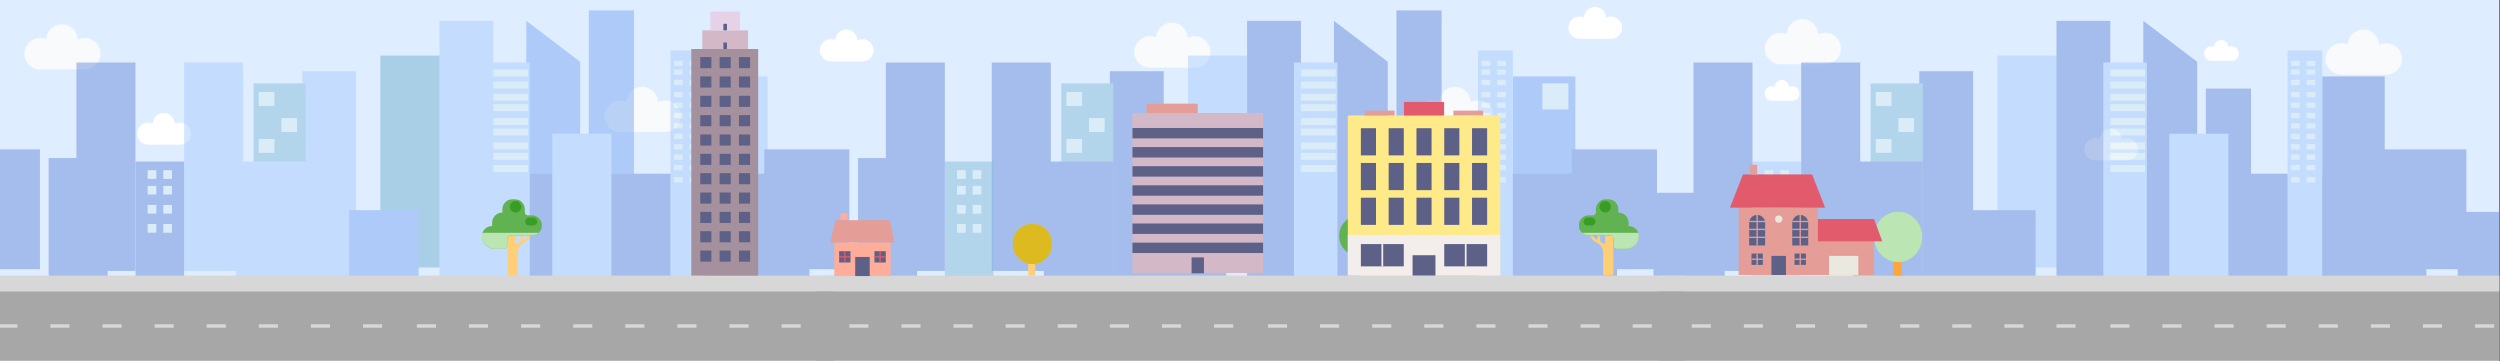 <?xml version="1.0" encoding="UTF-8"?>
<svg width="2768px" height="400px" viewBox="0 0 2768 400" version="1.1" xmlns="http://www.w3.org/2000/svg" xmlns:xlink="http://www.w3.org/1999/xlink">
    <rect x="0" y="0" width="2768" height="400" fill="#333333" stroke="none"/>
    <!-- Generator: Sketch 58 (84663) - https://sketch.com -->
    <title>background-buy</title>
    <desc>Created with Sketch.</desc>
    <defs>
        <rect id="path-1" x="0" y="0" width="2767.308" height="400"></rect>
        <polygon id="path-3" points="0 0.267 43.735 0.267 43.735 45.007 0 45.007"></polygon>
        <polygon id="path-5" points="0 0.267 43.735 0.267 43.735 45.007 0 45.007"></polygon>
        <polygon id="path-7" points="0 0.334 53.243 0.334 53.243 56.258 0 56.258"></polygon>
        <polygon id="path-9" points="0.092 0.632 25.807 0.632 25.807 45.154 0.092 45.154"></polygon>
        <polygon id="path-11" points="0 0.042 66.463 0.042 66.463 54.98 0 54.98"></polygon>
        <polygon id="path-13" points="0.092 0.632 25.807 0.632 25.807 45.154 0.092 45.154"></polygon>
        <polygon id="path-15" points="0 0.042 66.463 0.042 66.463 54.98 0 54.98"></polygon>
        <polygon id="path-17" points="0 123.077 168.662 123.077 168.662 0.721 0 0.721"></polygon>
    </defs>
    <g id="background-buy" stroke="none" stroke-width="1" fill="none" fill-rule="evenodd">
        <g id="fondo-comprar">
            <mask id="mask-2" fill="white">
                <use xlink:href="#path-1"></use>
            </mask>
            <use id="Rectangle" fill="#DEEDFF" xlink:href="#path-1"></use>
            <path d="M1340.244,57.55 C1340.244,47.904 1332.425,40.085 1322.779,40.085 C1319.944,40.085 1317.277,40.775 1314.908,41.975 C1314.646,32.558 1306.95,25 1297.469,25 C1288.16,25 1280.573,32.288 1280.056,41.469 C1277.96,40.579 1275.654,40.085 1273.235,40.085 C1263.588,40.085 1255.769,47.904 1255.769,57.55 C1255.769,67.196 1263.588,75.013 1273.235,75.013 L1324.177,75.013 L1324.177,74.944 C1333.167,74.231 1340.244,66.725 1340.244,57.55" id="Fill-1" fill="#F9FAFB" mask="url(#mask-2)"></path>
            <path d="M1796.093,30.64 C1796.093,23.84 1790.581,18.328 1783.781,18.328 C1781.783,18.328 1779.901,18.815 1778.231,19.659 C1778.047,13.02 1772.62,7.692 1765.935,7.692 C1759.374,7.692 1754.026,12.83 1753.66,19.301 C1752.181,18.674 1750.556,18.328 1748.851,18.328 C1742.051,18.328 1736.537,23.84 1736.537,30.64 C1736.537,37.44 1742.051,42.951 1748.851,42.951 L1784.764,42.951 L1784.764,42.903 C1791.102,42.399 1796.093,37.107 1796.093,30.64" id="Fill-1" fill="#FFFFFF" mask="url(#mask-2)"></path>
            <path d="M2367.248,165.256 C2367.248,158.456 2361.737,152.944 2354.937,152.944 C2352.938,152.944 2351.056,153.431 2349.387,154.275 C2349.202,147.637 2343.775,142.308 2337.09,142.308 C2330.529,142.308 2325.181,147.446 2324.815,153.917 C2323.337,153.29 2321.712,152.944 2320.006,152.944 C2313.206,152.944 2307.692,158.456 2307.692,165.256 C2307.692,172.056 2313.206,177.567 2320.006,177.567 L2355.919,177.567 L2355.919,177.519 C2362.258,177.015 2367.248,171.723 2367.248,165.256" id="Fill-1-Copy-7" fill="#FFFFFF" mask="url(#mask-2)"></path>
            <path d="M967.248,55.64 C967.248,48.84 961.737,43.329 954.937,43.329 C952.938,43.329 951.056,43.815 949.387,44.66 C949.202,38.021 943.775,32.692 937.09,32.692 C930.529,32.692 925.181,37.831 924.815,44.302 C923.337,43.675 921.712,43.329 920.006,43.329 C913.206,43.329 907.692,48.84 907.692,55.64 C907.692,62.44 913.206,67.952 920.006,67.952 L955.919,67.952 L955.919,67.904 C962.258,67.4 967.248,62.108 967.248,55.64" id="Fill-1-Copy-6" fill="#FFFFFF" mask="url(#mask-2)"></path>
            <path d="M1992.308,103.481 C1992.308,99.03 1988.748,95.423 1984.357,95.423 C1983.066,95.423 1981.851,95.741 1980.773,96.294 C1980.653,91.949 1977.149,88.462 1972.832,88.462 C1968.594,88.462 1965.14,91.825 1964.904,96.06 C1963.949,95.65 1962.9,95.423 1961.798,95.423 C1957.407,95.423 1953.846,99.03 1953.846,103.481 C1953.846,107.931 1957.407,111.538 1961.798,111.538 L1984.991,111.538 L1984.991,111.507 C1989.085,111.177 1992.308,107.713 1992.308,103.481" id="Fill-1-Copy-9" fill="#FFFFFF" mask="url(#mask-2)"></path>
            <path d="M2478.846,59.25 C2478.846,54.799 2475.287,51.192 2470.895,51.192 C2469.605,51.192 2468.389,51.511 2467.311,52.063 C2467.192,47.718 2463.687,44.231 2459.37,44.231 C2455.133,44.231 2451.679,47.594 2451.443,51.829 C2450.488,51.419 2449.438,51.192 2448.337,51.192 C2443.945,51.192 2440.385,54.799 2440.385,59.25 C2440.385,63.7 2443.945,67.308 2448.337,67.308 L2471.53,67.308 L2471.53,67.276 C2475.623,66.946 2478.846,63.483 2478.846,59.25" id="Fill-1-Copy-10" fill="#FFFFFF" mask="url(#mask-2)"></path>
            <path d="M211.479,147.948 C211.479,141.148 205.967,135.637 199.167,135.637 C197.169,135.637 195.287,136.123 193.617,136.967 C193.433,130.329 188.006,125 181.321,125 C174.76,125 169.412,130.138 169.046,136.61 C167.567,135.983 165.942,135.637 164.237,135.637 C157.437,135.637 151.923,141.148 151.923,147.948 C151.923,154.748 157.437,160.26 164.237,160.26 L200.15,160.26 L200.15,160.212 C206.488,159.708 211.479,154.415 211.479,147.948" id="Fill-1-Copy-8" fill="#FFFFFF" mask="url(#mask-2)"></path>
            <path d="M753.706,128.704 C753.706,119.058 745.887,111.238 736.24,111.238 C733.406,111.238 730.738,111.929 728.369,113.129 C728.108,103.712 720.412,96.154 710.931,96.154 C701.621,96.154 694.035,103.442 693.517,112.623 C691.421,111.733 689.115,111.238 686.696,111.238 C677.05,111.238 669.231,119.058 669.231,128.704 C669.231,138.35 677.05,146.167 686.696,146.167 L737.638,146.167 L737.638,146.098 C746.629,145.385 753.706,137.879 753.706,128.704" id="Fill-1-Copy-3" fill="#F9FAFB" mask="url(#mask-2)"></path>
            <path d="M111.398,59.473 C111.398,49.827 103.579,42.008 93.933,42.008 C91.098,42.008 88.431,42.698 86.062,43.898 C85.8,34.481 78.104,26.923 68.623,26.923 C59.313,26.923 51.727,34.212 51.21,43.392 C49.113,42.502 46.808,42.008 44.388,42.008 C34.742,42.008 26.923,49.827 26.923,59.473 C26.923,69.119 34.742,76.937 44.388,76.937 L95.331,76.937 L95.331,76.867 C104.321,76.154 111.398,68.648 111.398,59.473" id="Fill-1-Copy-5" fill="#F9FAFB" mask="url(#mask-2)"></path>
            <path d="M1653.706,128.704 C1653.706,119.058 1645.887,111.238 1636.24,111.238 C1633.406,111.238 1630.738,111.929 1628.369,113.129 C1628.108,103.712 1620.412,96.154 1610.931,96.154 C1601.621,96.154 1594.035,103.442 1593.517,112.623 C1591.421,111.733 1589.115,111.238 1586.696,111.238 C1577.05,111.238 1569.231,119.058 1569.231,128.704 C1569.231,138.35 1577.05,146.167 1586.696,146.167 L1637.638,146.167 L1637.638,146.098 C1646.629,145.385 1653.706,137.879 1653.706,128.704" id="Fill-1-Copy" fill="#F9FAFB" mask="url(#mask-2)"></path>
            <path d="M2038.321,53.704 C2038.321,44.058 2030.502,36.238 2020.856,36.238 C2018.021,36.238 2015.354,36.929 2012.985,38.129 C2012.723,28.712 2005.027,21.154 1995.546,21.154 C1986.237,21.154 1978.65,28.442 1978.133,37.623 C1976.037,36.733 1973.731,36.238 1971.312,36.238 C1961.665,36.238 1953.846,44.058 1953.846,53.704 C1953.846,63.35 1961.665,71.167 1971.312,71.167 L2022.254,71.167 L2022.254,71.098 C2031.244,70.385 2038.321,62.879 2038.321,53.704" id="Fill-1-Copy-2" fill="#F9FAFB" mask="url(#mask-2)"></path>
            <path d="M2659.475,65.242 C2659.475,55.596 2651.656,47.777 2642.01,47.777 C2639.175,47.777 2636.508,48.467 2634.138,49.667 C2633.877,40.25 2626.181,32.692 2616.7,32.692 C2607.39,32.692 2599.804,39.981 2599.287,49.162 C2597.19,48.271 2594.885,47.777 2592.465,47.777 C2582.819,47.777 2575,55.596 2575,65.242 C2575,74.888 2582.819,82.706 2592.465,82.706 L2643.408,82.706 L2643.408,82.637 C2652.398,81.923 2659.475,74.417 2659.475,65.242" id="Fill-1-Copy-4" fill="#F9FAFB" mask="url(#mask-2)"></path>
            <g id="Group-66" opacity="0.5" mask="url(#mask-2)">
                <g transform="translate(1098.077, -11.538)">
                    <polygon id="Fill-1" fill="#A9CEFF" points="217.308 307.692 284.615 307.692 284.615 73.077 217.308 73.077"></polygon>
                    <polygon id="Fill-2" fill="#6C8EDB" points="130.769 321.154 190.385 321.154 190.385 90.385 130.769 90.385"></polygon>
                    <polygon id="Fill-3" fill="#6C8EDB" points="448.077 321.154 498.077 321.154 498.077 23.077 448.077 23.077"></polygon>
                    <polygon id="Fill-4" fill="#6C8EDB" points="282.692 321.154 342.308 321.154 342.308 34.615 282.692 34.615"></polygon>
                    <polygon id="Fill-5" fill="#6C8EDB" points="378.846 321.154 438.462 321.154 438.462 79.96 378.846 34.615"></polygon>
                    <polygon id="Fill-9" fill="#7CA7F2" points="576.923 211.538 646.154 211.538 646.154 96.154 576.923 96.154"></polygon>
                    <polygon id="Fill-10" fill="#6C8EDB" points="353.846 321.154 692.308 321.154 692.308 203.846 353.846 203.846"></polygon>
                    <polygon id="Fill-11" fill="#86BDDA" points="76.923 321.154 134.615 321.154 134.615 103.846 76.923 103.846"></polygon>
                    <polygon id="Fill-13" fill="#A9CEFF" points="407.692 321.154 473.077 321.154 473.077 159.615 407.692 159.615"></polygon>
                    <polygon id="Fill-15" fill="#A9CEFF" points="538.462 321.154 576.923 321.154 576.923 67.308 538.462 67.308"></polygon>
                    <polygon id="Fill-15-Copy" fill="#A9CEFF" points="842.308 321.154 896.154 321.154 896.154 190.385 842.308 190.385"></polygon>
                    <polygon id="Fill-32" fill="#D6ECEF" points="855.769 209.615 865.385 209.615 865.385 200 855.769 200"></polygon>
                    <polygon id="Fill-33" fill="#D6ECEF" points="873.077 209.615 882.692 209.615 882.692 200 873.077 200"></polygon>
                    <polygon id="Fill-34" fill="#D6ECEF" points="855.769 226.923 865.385 226.923 865.385 217.308 855.769 217.308"></polygon>
                    <polygon id="Fill-35" fill="#D6ECEF" points="873.077 226.923 882.692 226.923 882.692 217.308 873.077 217.308"></polygon>
                    <polygon id="Fill-36" fill="#D6ECEF" points="609.615 132.692 638.462 132.692 638.462 103.846 609.615 103.846"></polygon>
                    <polygon id="Fill-37" fill="#D6ECEF" points="873.077 248.077 882.692 248.077 882.692 238.462 873.077 238.462"></polygon>
                    <polygon id="Fill-37-Copy" fill="#D6ECEF" points="855.769 248.077 865.385 248.077 865.385 238.462 855.769 238.462"></polygon>
                    <polygon id="Fill-38" fill="#D6ECEF" points="855.769 269.231 865.385 269.231 865.385 259.615 855.769 259.615"></polygon>
                    <polygon id="Fill-39" fill="#D6ECEF" points="873.077 269.231 882.692 269.231 882.692 259.615 873.077 259.615"></polygon>
                    <polygon id="Fill-17" fill="#A9CEFF" points="334.615 321.154 382.692 321.154 382.692 80.769 334.615 80.769"></polygon>
                    <polygon id="Fill-22" fill="#D6ECEF" points="342.308 96.154 380.769 96.154 380.769 88.462 342.308 88.462"></polygon>
                    <polygon id="Fill-23" fill="#D6ECEF" points="342.308 109.615 380.769 109.615 380.769 101.923 342.308 101.923"></polygon>
                    <polygon id="Fill-24" fill="#D6ECEF" points="342.308 123.077 380.769 123.077 380.769 115.385 342.308 115.385"></polygon>
                    <polygon id="Fill-25" fill="#D6ECEF" points="342.308 134.615 380.769 134.615 380.769 126.923 342.308 126.923"></polygon>
                    <polygon id="Fill-26" fill="#D6ECEF" points="342.308 150 380.769 150 380.769 142.308 342.308 142.308"></polygon>
                    <polygon id="Fill-27" fill="#D6ECEF" points="342.308 161.538 380.769 161.538 380.769 153.846 342.308 153.846"></polygon>
                    <polygon id="Fill-28" fill="#D6ECEF" points="342.308 176.923 380.769 176.923 380.769 169.231 342.308 169.231"></polygon>
                    <polygon id="Fill-29" fill="#D6ECEF" points="342.308 188.462 380.769 188.462 380.769 180.769 342.308 180.769"></polygon>
                    <polygon id="Fill-185" fill="#D6ECEF" points="342.308 201.923 380.769 201.923 380.769 194.231 342.308 194.231"></polygon>
                    <polygon id="Fill-32" fill="#D6ECEF" points="542.308 84.615 551.923 84.615 551.923 78.846 542.308 78.846"></polygon>
                    <polygon id="Fill-33" fill="#D6ECEF" points="559.615 84.615 569.231 84.615 569.231 78.846 559.615 78.846"></polygon>
                    <polygon id="Fill-34" fill="#D6ECEF" points="542.308 94.231 551.923 94.231 551.923 88.462 542.308 88.462"></polygon>
                    <polygon id="Fill-35" fill="#D6ECEF" points="559.615 94.231 569.231 94.231 569.231 88.462 559.615 88.462"></polygon>
                    <polygon id="Fill-36" fill="#D6ECEF" points="542.308 105.769 551.923 105.769 551.923 100 542.308 100"></polygon>
                    <polygon id="Fill-37" fill="#D6ECEF" points="559.615 105.769 569.231 105.769 569.231 100 559.615 100"></polygon>
                    <polygon id="Fill-38" fill="#D6ECEF" points="542.308 119.231 551.923 119.231 551.923 113.462 542.308 113.462"></polygon>
                    <polygon id="Fill-39" fill="#D6ECEF" points="559.615 119.231 569.231 119.231 569.231 113.462 559.615 113.462"></polygon>
                    <polygon id="Fill-40" fill="#D6ECEF" points="542.308 130.769 551.923 130.769 551.923 125 542.308 125"></polygon>
                    <polygon id="Fill-41" fill="#D6ECEF" points="559.615 130.769 569.231 130.769 569.231 125 559.615 125"></polygon>
                    <polygon id="Fill-42" fill="#D6ECEF" points="542.308 142.308 551.923 142.308 551.923 136.538 542.308 136.538"></polygon>
                    <polygon id="Fill-43" fill="#D6ECEF" points="559.615 142.308 569.231 142.308 569.231 136.538 559.615 136.538"></polygon>
                    <polygon id="Fill-44" fill="#D6ECEF" points="542.308 153.846 551.923 153.846 551.923 148.077 542.308 148.077"></polygon>
                    <polygon id="Fill-45" fill="#D6ECEF" points="559.615 153.846 569.231 153.846 569.231 148.077 559.615 148.077"></polygon>
                    <polygon id="Fill-46" fill="#D6ECEF" points="542.308 165.385 551.923 165.385 551.923 159.615 542.308 159.615"></polygon>
                    <polygon id="Fill-47" fill="#D6ECEF" points="559.615 165.385 569.231 165.385 569.231 159.615 559.615 159.615"></polygon>
                    <polygon id="Fill-48" fill="#D6ECEF" points="542.308 176.923 551.923 176.923 551.923 171.154 542.308 171.154"></polygon>
                    <polygon id="Fill-49" fill="#D6ECEF" points="559.615 176.923 569.231 176.923 569.231 171.154 559.615 171.154"></polygon>
                    <polygon id="Fill-50" fill="#D6ECEF" points="542.308 188.462 551.923 188.462 551.923 182.692 542.308 182.692"></polygon>
                    <polygon id="Fill-51" fill="#D6ECEF" points="559.615 188.462 569.231 188.462 569.231 182.692 559.615 182.692"></polygon>
                    <polygon id="Fill-52" fill="#D6ECEF" points="542.308 200 551.923 200 551.923 194.231 542.308 194.231"></polygon>
                    <polygon id="Fill-53" fill="#D6ECEF" points="559.615 200 569.231 200 569.231 194.231 559.615 194.231"></polygon>
                    <polygon id="Fill-54" fill="#D6ECEF" points="542.308 213.462 551.923 213.462 551.923 207.692 542.308 207.692"></polygon>
                    <polygon id="Fill-55" fill="#D6ECEF" points="559.615 213.462 569.231 213.462 569.231 207.692 559.615 207.692"></polygon>
                    <polygon id="Fill-56" fill="#D6ECEF" points="82.692 128.846 100 128.846 100 113.462 82.692 113.462"></polygon>
                    <polygon id="Fill-57" fill="#D6ECEF" points="82.692 180.769 100 180.769 100 165.385 82.692 165.385"></polygon>
                    <polygon id="Fill-58" fill="#D6ECEF" points="107.692 157.692 125 157.692 125 142.308 107.692 142.308"></polygon>
                    <polygon id="Fill-59" fill="#D6ECEF" points="107.692 209.615 125 209.615 125 194.231 107.692 194.231"></polygon>
                    <polygon id="Fill-61" fill="#6C8EDB" points="642.308 309.615 736.538 309.615 736.538 176.923 642.308 176.923"></polygon>
                    <polygon id="Fill-62" fill="#6C8EDB" points="57.692 323.077 134.615 323.077 134.615 190.385 57.692 190.385"></polygon>
                    <polygon id="Fill-62-Copy" fill="#6C8EDB" points="182.692 323.077 259.615 323.077 259.615 244.231 182.692 244.231"></polygon>
                    <polygon id="Fill-63" fill="#6C8EDB" points="0 311.538 65.385 311.538 65.385 80.769 0 80.769"></polygon>
                    <polygon id="Fill-64" fill="#6C8EDB" points="776.923 311.538 842.308 311.538 842.308 80.769 776.923 80.769"></polygon>
                    <polygon id="Fill-65" fill="#6C8EDB" points="732.692 319.231 811.538 319.231 811.538 225 732.692 225"></polygon>
                </g>
            </g>
            <g id="Group-66-Copy-2" opacity="0.5" mask="url(#mask-2)">
                <g transform="translate(203.846, -11.538)">
                    <polygon id="Fill-1" fill="#72B2CD" points="217.308 307.692 284.615 307.692 284.615 73.077 217.308 73.077"></polygon>
                    <polygon id="Fill-2" fill="#A9CEFF" points="130.769 321.154 190.385 321.154 190.385 90.385 130.769 90.385"></polygon>
                    <polygon id="Fill-3" fill="#7CA7F2" points="448.077 321.154 498.077 321.154 498.077 23.077 448.077 23.077"></polygon>
                    <polygon id="Fill-4" fill="#A9CEFF" points="282.692 321.154 342.308 321.154 342.308 34.615 282.692 34.615"></polygon>
                    <polygon id="Fill-5" fill="#7CA7F2" points="378.846 321.154 438.462 321.154 438.462 79.96 378.846 34.615"></polygon>
                    <polygon id="Fill-9" fill="#A9CEFF" points="576.923 211.538 646.154 211.538 646.154 96.154 576.923 96.154"></polygon>
                    <polygon id="Fill-10" fill="#6C8EDB" points="353.846 321.154 692.308 321.154 692.308 203.846 353.846 203.846"></polygon>
                    <polygon id="Fill-11" fill="#86BDDA" points="76.923 321.154 134.615 321.154 134.615 103.846 76.923 103.846"></polygon>
                    <polygon id="Fill-13" fill="#A9CEFF" points="407.692 321.154 473.077 321.154 473.077 159.615 407.692 159.615"></polygon>
                    <polygon id="Fill-15" fill="#A9CEFF" points="538.462 321.154 576.923 321.154 576.923 67.308 538.462 67.308"></polygon>
                    <polygon id="Fill-15-Copy" fill="#86BDDA" points="842.308 321.154 896.154 321.154 896.154 190.385 842.308 190.385"></polygon>
                    <polygon id="Fill-32" fill="#D6ECEF" points="855.769 209.615 865.385 209.615 865.385 200 855.769 200"></polygon>
                    <polygon id="Fill-33" fill="#D6ECEF" points="873.077 209.615 882.692 209.615 882.692 200 873.077 200"></polygon>
                    <polygon id="Fill-34" fill="#D6ECEF" points="855.769 226.923 865.385 226.923 865.385 217.308 855.769 217.308"></polygon>
                    <polygon id="Fill-35" fill="#D6ECEF" points="873.077 226.923 882.692 226.923 882.692 217.308 873.077 217.308"></polygon>
                    <polygon id="Fill-36" fill="#D6ECEF" points="855.769 248.077 865.385 248.077 865.385 238.462 855.769 238.462"></polygon>
                    <polygon id="Fill-37" fill="#D6ECEF" points="873.077 248.077 882.692 248.077 882.692 238.462 873.077 238.462"></polygon>
                    <polygon id="Fill-38" fill="#D6ECEF" points="855.769 269.231 865.385 269.231 865.385 259.615 855.769 259.615"></polygon>
                    <polygon id="Fill-39" fill="#D6ECEF" points="873.077 269.231 882.692 269.231 882.692 259.615 873.077 259.615"></polygon>
                    <polygon id="Fill-17" fill="#A9CEFF" points="334.615 321.154 382.692 321.154 382.692 80.769 334.615 80.769"></polygon>
                    <polygon id="Fill-22" fill="#D6ECEF" points="342.308 96.154 380.769 96.154 380.769 88.462 342.308 88.462"></polygon>
                    <polygon id="Fill-23" fill="#D6ECEF" points="342.308 109.615 380.769 109.615 380.769 101.923 342.308 101.923"></polygon>
                    <polygon id="Fill-24" fill="#D6ECEF" points="342.308 123.077 380.769 123.077 380.769 115.385 342.308 115.385"></polygon>
                    <polygon id="Fill-25" fill="#D6ECEF" points="342.308 134.615 380.769 134.615 380.769 126.923 342.308 126.923"></polygon>
                    <polygon id="Fill-26" fill="#D6ECEF" points="342.308 150 380.769 150 380.769 142.308 342.308 142.308"></polygon>
                    <polygon id="Fill-27" fill="#D6ECEF" points="342.308 161.538 380.769 161.538 380.769 153.846 342.308 153.846"></polygon>
                    <polygon id="Fill-28" fill="#D6ECEF" points="342.308 176.923 380.769 176.923 380.769 169.231 342.308 169.231"></polygon>
                    <polygon id="Fill-29" fill="#D6ECEF" points="342.308 188.462 380.769 188.462 380.769 180.769 342.308 180.769"></polygon>
                    <polygon id="Fill-185" fill="#D6ECEF" points="342.308 201.923 380.769 201.923 380.769 194.231 342.308 194.231"></polygon>
                    <polygon id="Fill-32" fill="#D6ECEF" points="542.308 84.615 551.923 84.615 551.923 78.846 542.308 78.846"></polygon>
                    <polygon id="Fill-33" fill="#D6ECEF" points="559.615 84.615 569.231 84.615 569.231 78.846 559.615 78.846"></polygon>
                    <polygon id="Fill-34" fill="#D6ECEF" points="542.308 94.231 551.923 94.231 551.923 88.462 542.308 88.462"></polygon>
                    <polygon id="Fill-35" fill="#D6ECEF" points="559.615 94.231 569.231 94.231 569.231 88.462 559.615 88.462"></polygon>
                    <polygon id="Fill-36" fill="#D6ECEF" points="542.308 105.769 551.923 105.769 551.923 100 542.308 100"></polygon>
                    <polygon id="Fill-37" fill="#D6ECEF" points="559.615 105.769 569.231 105.769 569.231 100 559.615 100"></polygon>
                    <polygon id="Fill-38" fill="#D6ECEF" points="542.308 119.231 551.923 119.231 551.923 113.462 542.308 113.462"></polygon>
                    <polygon id="Fill-39" fill="#D6ECEF" points="559.615 119.231 569.231 119.231 569.231 113.462 559.615 113.462"></polygon>
                    <polygon id="Fill-40" fill="#D6ECEF" points="542.308 130.769 551.923 130.769 551.923 125 542.308 125"></polygon>
                    <polygon id="Fill-41" fill="#D6ECEF" points="559.615 130.769 569.231 130.769 569.231 125 559.615 125"></polygon>
                    <polygon id="Fill-42" fill="#D6ECEF" points="542.308 142.308 551.923 142.308 551.923 136.538 542.308 136.538"></polygon>
                    <polygon id="Fill-43" fill="#D6ECEF" points="559.615 142.308 569.231 142.308 569.231 136.538 559.615 136.538"></polygon>
                    <polygon id="Fill-44" fill="#D6ECEF" points="542.308 153.846 551.923 153.846 551.923 148.077 542.308 148.077"></polygon>
                    <polygon id="Fill-45" fill="#D6ECEF" points="559.615 153.846 569.231 153.846 569.231 148.077 559.615 148.077"></polygon>
                    <polygon id="Fill-46" fill="#D6ECEF" points="542.308 165.385 551.923 165.385 551.923 159.615 542.308 159.615"></polygon>
                    <polygon id="Fill-47" fill="#D6ECEF" points="559.615 165.385 569.231 165.385 569.231 159.615 559.615 159.615"></polygon>
                    <polygon id="Fill-48" fill="#D6ECEF" points="542.308 176.923 551.923 176.923 551.923 171.154 542.308 171.154"></polygon>
                    <polygon id="Fill-49" fill="#D6ECEF" points="559.615 176.923 569.231 176.923 569.231 171.154 559.615 171.154"></polygon>
                    <polygon id="Fill-50" fill="#D6ECEF" points="542.308 188.462 551.923 188.462 551.923 182.692 542.308 182.692"></polygon>
                    <polygon id="Fill-51" fill="#D6ECEF" points="559.615 188.462 569.231 188.462 569.231 182.692 559.615 182.692"></polygon>
                    <polygon id="Fill-52" fill="#D6ECEF" points="542.308 200 551.923 200 551.923 194.231 542.308 194.231"></polygon>
                    <polygon id="Fill-53" fill="#D6ECEF" points="559.615 200 569.231 200 569.231 194.231 559.615 194.231"></polygon>
                    <polygon id="Fill-54" fill="#D6ECEF" points="542.308 213.462 551.923 213.462 551.923 207.692 542.308 207.692"></polygon>
                    <polygon id="Fill-55" fill="#D6ECEF" points="559.615 213.462 569.231 213.462 569.231 207.692 559.615 207.692"></polygon>
                    <polygon id="Fill-56" fill="#D6ECEF" points="82.692 128.846 100 128.846 100 113.462 82.692 113.462"></polygon>
                    <polygon id="Fill-57" fill="#D6ECEF" points="82.692 180.769 100 180.769 100 165.385 82.692 165.385"></polygon>
                    <polygon id="Fill-58" fill="#D6ECEF" points="107.692 157.692 125 157.692 125 142.308 107.692 142.308"></polygon>
                    <polygon id="Fill-59" fill="#D6ECEF" points="107.692 209.615 125 209.615 125 194.231 107.692 194.231"></polygon>
                    <polygon id="Fill-61" fill="#6C8EDB" points="642.308 309.615 736.538 309.615 736.538 176.923 642.308 176.923"></polygon>
                    <polygon id="Fill-62" fill="#A9CEFF" points="57.692 323.077 134.615 323.077 134.615 190.385 57.692 190.385"></polygon>
                    <polygon id="Fill-62-Copy" fill="#7CA7F2" points="182.692 323.077 259.615 323.077 259.615 244.231 182.692 244.231"></polygon>
                    <polygon id="Fill-63" fill="#A9CEFF" points="0 311.538 65.385 311.538 65.385 80.769 0 80.769"></polygon>
                    <polygon id="Fill-64" fill="#6C8EDB" points="776.923 311.538 842.308 311.538 842.308 80.769 776.923 80.769"></polygon>
                    <polygon id="Fill-65" fill="#6C8EDB" points="746.154 319.231 811.538 319.231 811.538 186.538 746.154 186.538"></polygon>
                </g>
            </g>
            <g id="Group-66-Copy-3" opacity="0.5" mask="url(#mask-2)">
                <g transform="translate(-692.308, -11.538)">
                    <polygon id="Fill-15-Copy" fill="#6C8EDB" points="842.308 321.154 896.154 321.154 896.154 190.385 842.308 190.385"></polygon>
                    <polygon id="Fill-32" fill="#D6ECEF" points="855.769 209.615 865.385 209.615 865.385 200 855.769 200"></polygon>
                    <polygon id="Fill-33" fill="#D6ECEF" points="873.077 209.615 882.692 209.615 882.692 200 873.077 200"></polygon>
                    <polygon id="Fill-34" fill="#D6ECEF" points="855.769 226.923 865.385 226.923 865.385 217.308 855.769 217.308"></polygon>
                    <polygon id="Fill-35" fill="#D6ECEF" points="873.077 226.923 882.692 226.923 882.692 217.308 873.077 217.308"></polygon>
                    <polygon id="Fill-36" fill="#D6ECEF" points="855.769 248.077 865.385 248.077 865.385 238.462 855.769 238.462"></polygon>
                    <polygon id="Fill-37" fill="#D6ECEF" points="873.077 248.077 882.692 248.077 882.692 238.462 873.077 238.462"></polygon>
                    <polygon id="Fill-38" fill="#D6ECEF" points="855.769 269.231 865.385 269.231 865.385 259.615 855.769 259.615"></polygon>
                    <polygon id="Fill-39" fill="#D6ECEF" points="873.077 269.231 882.692 269.231 882.692 259.615 873.077 259.615"></polygon>
                    <polygon id="Fill-61" fill="#6C8EDB" points="642.308 309.615 736.538 309.615 736.538 176.923 642.308 176.923"></polygon>
                    <polygon id="Fill-64" fill="#6C8EDB" points="776.923 311.538 842.308 311.538 842.308 80.769 776.923 80.769"></polygon>
                    <polygon id="Fill-65" fill="#6C8EDB" points="746.154 319.231 811.538 319.231 811.538 186.538 746.154 186.538"></polygon>
                </g>
            </g>
            <g id="Group-66-Copy" opacity="0.5" mask="url(#mask-2)">
                <g transform="translate(1994.231, -11.538)">
                    <polygon id="Fill-1" fill="#A9CEFF" points="217.308 307.692 284.615 307.692 284.615 73.077 217.308 73.077"></polygon>
                    <polygon id="Fill-2" fill="#6C8EDB" points="130.769 321.154 190.385 321.154 190.385 90.385 130.769 90.385"></polygon>
                    <polygon id="Fill-3" fill="#6C8EDB" points="448.077 321.154 498.077 321.154 498.077 109.615 448.077 109.615"></polygon>
                    <polygon id="Fill-4" fill="#6C8EDB" points="282.692 321.154 342.308 321.154 342.308 34.615 282.692 34.615"></polygon>
                    <polygon id="Fill-5" fill="#6C8EDB" points="378.846 321.154 438.462 321.154 438.462 79.96 378.846 34.615"></polygon>
                    <polygon id="Fill-9" fill="#6C8EDB" points="576.923 211.538 646.154 211.538 646.154 96.154 576.923 96.154"></polygon>
                    <polygon id="Fill-10" fill="#6C8EDB" points="353.846 321.154 692.308 321.154 692.308 203.846 353.846 203.846"></polygon>
                    <polygon id="Fill-11" fill="#86BDDA" points="76.923 321.154 134.615 321.154 134.615 103.846 76.923 103.846"></polygon>
                    <polygon id="Fill-13" fill="#A9CEFF" points="407.692 321.154 473.077 321.154 473.077 159.615 407.692 159.615"></polygon>
                    <polygon id="Fill-15" fill="#A9CEFF" points="538.462 321.154 576.923 321.154 576.923 67.308 538.462 67.308"></polygon>
                    <polygon id="Fill-17" fill="#A9CEFF" points="334.615 321.154 382.692 321.154 382.692 80.769 334.615 80.769"></polygon>
                    <polygon id="Fill-22" fill="#D6ECEF" points="342.308 96.154 380.769 96.154 380.769 88.462 342.308 88.462"></polygon>
                    <polygon id="Fill-23" fill="#D6ECEF" points="342.308 109.615 380.769 109.615 380.769 101.923 342.308 101.923"></polygon>
                    <polygon id="Fill-24" fill="#D6ECEF" points="342.308 123.077 380.769 123.077 380.769 115.385 342.308 115.385"></polygon>
                    <polygon id="Fill-25" fill="#D6ECEF" points="342.308 134.615 380.769 134.615 380.769 126.923 342.308 126.923"></polygon>
                    <polygon id="Fill-26" fill="#D6ECEF" points="342.308 150 380.769 150 380.769 142.308 342.308 142.308"></polygon>
                    <polygon id="Fill-27" fill="#D6ECEF" points="342.308 161.538 380.769 161.538 380.769 153.846 342.308 153.846"></polygon>
                    <polygon id="Fill-28" fill="#D6ECEF" points="342.308 176.923 380.769 176.923 380.769 169.231 342.308 169.231"></polygon>
                    <polygon id="Fill-29" fill="#D6ECEF" points="342.308 188.462 380.769 188.462 380.769 180.769 342.308 180.769"></polygon>
                    <polygon id="Fill-185" fill="#D6ECEF" points="342.308 201.923 380.769 201.923 380.769 194.231 342.308 194.231"></polygon>
                    <polygon id="Fill-32" fill="#D6ECEF" points="542.308 84.615 551.923 84.615 551.923 78.846 542.308 78.846"></polygon>
                    <polygon id="Fill-33" fill="#D6ECEF" points="559.615 84.615 569.231 84.615 569.231 78.846 559.615 78.846"></polygon>
                    <polygon id="Fill-34" fill="#D6ECEF" points="542.308 94.231 551.923 94.231 551.923 88.462 542.308 88.462"></polygon>
                    <polygon id="Fill-35" fill="#D6ECEF" points="559.615 94.231 569.231 94.231 569.231 88.462 559.615 88.462"></polygon>
                    <polygon id="Fill-36" fill="#D6ECEF" points="542.308 105.769 551.923 105.769 551.923 100 542.308 100"></polygon>
                    <polygon id="Fill-37" fill="#D6ECEF" points="559.615 105.769 569.231 105.769 569.231 100 559.615 100"></polygon>
                    <polygon id="Fill-38" fill="#D6ECEF" points="542.308 119.231 551.923 119.231 551.923 113.462 542.308 113.462"></polygon>
                    <polygon id="Fill-39" fill="#D6ECEF" points="559.615 119.231 569.231 119.231 569.231 113.462 559.615 113.462"></polygon>
                    <polygon id="Fill-40" fill="#D6ECEF" points="542.308 130.769 551.923 130.769 551.923 125 542.308 125"></polygon>
                    <polygon id="Fill-41" fill="#D6ECEF" points="559.615 130.769 569.231 130.769 569.231 125 559.615 125"></polygon>
                    <polygon id="Fill-42" fill="#D6ECEF" points="542.308 142.308 551.923 142.308 551.923 136.538 542.308 136.538"></polygon>
                    <polygon id="Fill-43" fill="#D6ECEF" points="559.615 142.308 569.231 142.308 569.231 136.538 559.615 136.538"></polygon>
                    <polygon id="Fill-44" fill="#D6ECEF" points="542.308 153.846 551.923 153.846 551.923 148.077 542.308 148.077"></polygon>
                    <polygon id="Fill-45" fill="#D6ECEF" points="559.615 153.846 569.231 153.846 569.231 148.077 559.615 148.077"></polygon>
                    <polygon id="Fill-46" fill="#D6ECEF" points="542.308 165.385 551.923 165.385 551.923 159.615 542.308 159.615"></polygon>
                    <polygon id="Fill-47" fill="#D6ECEF" points="559.615 165.385 569.231 165.385 569.231 159.615 559.615 159.615"></polygon>
                    <polygon id="Fill-48" fill="#D6ECEF" points="542.308 176.923 551.923 176.923 551.923 171.154 542.308 171.154"></polygon>
                    <polygon id="Fill-49" fill="#D6ECEF" points="559.615 176.923 569.231 176.923 569.231 171.154 559.615 171.154"></polygon>
                    <polygon id="Fill-50" fill="#D6ECEF" points="542.308 188.462 551.923 188.462 551.923 182.692 542.308 182.692"></polygon>
                    <polygon id="Fill-51" fill="#D6ECEF" points="559.615 188.462 569.231 188.462 569.231 182.692 559.615 182.692"></polygon>
                    <polygon id="Fill-52" fill="#D6ECEF" points="542.308 200 551.923 200 551.923 194.231 542.308 194.231"></polygon>
                    <polygon id="Fill-53" fill="#D6ECEF" points="559.615 200 569.231 200 569.231 194.231 559.615 194.231"></polygon>
                    <polygon id="Fill-54" fill="#D6ECEF" points="542.308 213.462 551.923 213.462 551.923 207.692 542.308 207.692"></polygon>
                    <polygon id="Fill-55" fill="#D6ECEF" points="559.615 213.462 569.231 213.462 569.231 207.692 559.615 207.692"></polygon>
                    <polygon id="Fill-56" fill="#D6ECEF" points="82.692 128.846 100 128.846 100 113.462 82.692 113.462"></polygon>
                    <polygon id="Fill-57" fill="#D6ECEF" points="82.692 180.769 100 180.769 100 165.385 82.692 165.385"></polygon>
                    <polygon id="Fill-58" fill="#D6ECEF" points="107.692 157.692 125 157.692 125 142.308 107.692 142.308"></polygon>
                    <polygon id="Fill-59" fill="#D6ECEF" points="107.692 209.615 125 209.615 125 194.231 107.692 194.231"></polygon>
                    <polygon id="Fill-61" fill="#6C8EDB" points="642.308 309.615 736.538 309.615 736.538 176.923 642.308 176.923"></polygon>
                    <polygon id="Fill-62" fill="#6C8EDB" points="57.692 323.077 134.615 323.077 134.615 190.385 57.692 190.385"></polygon>
                    <polygon id="Fill-62-Copy" fill="#6C8EDB" points="182.692 323.077 259.615 323.077 259.615 244.231 182.692 244.231"></polygon>
                    <polygon id="Fill-63" fill="#6C8EDB" points="0 311.538 65.385 311.538 65.385 80.769 0 80.769"></polygon>
                    <polygon id="Fill-65" fill="#6C8EDB" points="726.923 319.231 811.538 319.231 811.538 246.154 726.923 246.154"></polygon>
                </g>
            </g>
            <g id="Group-19" mask="url(#mask-2)">
                <g transform="translate(903.846, 305.154)">
                    <polygon id="Fill-1" stroke="none" fill="#A7A7A7" fill-rule="evenodd" points="1.8189894e-12 94.231 961.538 94.231 961.538 17.308 1.8189894e-12 17.308"></polygon>
                    <path d="M36.538,55.769 L57.692,55.769 M94.231,55.769 L115.385,55.769 M151.923,55.769 L173.077,55.769 M209.615,55.769 L230.769,55.769 M267.308,55.769 L288.462,55.769 M325,55.769 L346.154,55.769 M382.692,55.769 L403.846,55.769 M440.385,55.769 L461.538,55.769 M500,55.769 L521.154,55.769 M557.692,55.769 L578.846,55.769 M615.385,55.769 L636.538,55.769 M673.077,55.769 L694.231,55.769 M730.769,55.769 L751.923,55.769 M788.462,55.769 L809.615,55.769 M846.154,55.769 L867.308,55.769 M903.846,55.769 L925,55.769" id="Combined-Shape" stroke="#D7D7D7" stroke-width="3.846" fill="none"></path>
                    <polygon id="Fill-18" stroke="none" fill="#D7D7D7" fill-rule="evenodd" points="1.8189894e-12 17.308 961.538 17.308 961.538 0 1.8189894e-12 0"></polygon>
                </g>
            </g>
            <g id="Group-19-Copy-2" mask="url(#mask-2)">
                <g transform="translate(-38.462, 305.154)">
                    <polygon id="Fill-1" stroke="none" fill="#A7A7A7" fill-rule="evenodd" points="1.8189894e-12 94.231 961.538 94.231 961.538 17.308 1.8189894e-12 17.308"></polygon>
                    <path d="M36.538,55.769 L57.692,55.769 M94.231,55.769 L115.385,55.769 M151.923,55.769 L173.077,55.769 M209.615,55.769 L230.769,55.769 M267.308,55.769 L288.462,55.769 M325,55.769 L346.154,55.769 M382.692,55.769 L403.846,55.769 M440.385,55.769 L461.538,55.769 M500,55.769 L521.154,55.769 M557.692,55.769 L578.846,55.769 M615.385,55.769 L636.538,55.769 M673.077,55.769 L694.231,55.769 M730.769,55.769 L751.923,55.769 M788.462,55.769 L809.615,55.769 M846.154,55.769 L867.308,55.769 M903.846,55.769 L925,55.769" id="Combined-Shape" stroke="#D7D7D7" stroke-width="3.846" fill="none"></path>
                    <polygon id="Fill-18" stroke="none" fill="#D7D7D7" fill-rule="evenodd" points="1.8189894e-12 17.308 961.538 17.308 961.538 0 1.8189894e-12 0"></polygon>
                </g>
            </g>
            <g id="Group-19-Copy" mask="url(#mask-2)">
                <g transform="translate(1836.538, 305.154)">
                    <polygon id="Fill-1" stroke="none" fill="#A7A7A7" fill-rule="evenodd" points="1.8189894e-12 94.231 961.538 94.231 961.538 17.308 1.8189894e-12 17.308"></polygon>
                    <path d="M36.538,55.769 L57.692,55.769 M94.231,55.769 L115.385,55.769 M151.923,55.769 L173.077,55.769 M209.615,55.769 L230.769,55.769 M267.308,55.769 L288.462,55.769 M325,55.769 L346.154,55.769 M382.692,55.769 L403.846,55.769 M440.385,55.769 L461.538,55.769 M500,55.769 L521.154,55.769 M557.692,55.769 L578.846,55.769 M615.385,55.769 L636.538,55.769 M673.077,55.769 L694.231,55.769 M730.769,55.769 L751.923,55.769 M788.462,55.769 L809.615,55.769 M846.154,55.769 L867.308,55.769 M903.846,55.769 L925,55.769" id="Combined-Shape" stroke="#D7D7D7" stroke-width="3.846" fill="none"></path>
                    <polygon id="Fill-18" stroke="none" fill="#D7D7D7" fill-rule="evenodd" points="1.8189894e-12 17.308 961.538 17.308 961.538 0 1.8189894e-12 0"></polygon>
                </g>
            </g>
            <g id="Group-11" mask="url(#mask-2)">
                <g transform="translate(1253.846, 113.769)">
                    <polygon id="Fill-1" fill="#D3B9C7" points="0 188.561 144.644 188.561 144.644 11.355 0 11.355"></polygon>
                    <polygon id="Fill-2" fill="#5E6187" points="0 39.461 144.644 39.461 144.644 27.924 0 27.924"></polygon>
                    <polygon id="Fill-3" fill="#5E6187" points="0 60.617 144.644 60.617 144.644 49.078 0 49.078"></polygon>
                    <polygon id="Fill-4" fill="#5E6187" points="0 81.774 144.644 81.774 144.644 70.236 0 70.236"></polygon>
                    <polygon id="Fill-5" fill="#5E6187" points="0 102.93 144.644 102.93 144.644 91.393 0 91.393"></polygon>
                    <polygon id="Fill-6" fill="#5E6187" points="0 124.086 144.644 124.086 144.644 112.547 0 112.547"></polygon>
                    <polygon id="Fill-7" fill="#5E6187" points="0 145.242 144.644 145.242 144.644 133.703 0 133.703"></polygon>
                    <polygon id="Fill-8" fill="#5E6187" points="0 166.397 144.644 166.397 144.644 154.861 0 154.861"></polygon>
                    <polygon id="Fill-9" fill="#5E6187" points="65.481 188.87 79.163 188.87 79.163 171.205 65.481 171.205"></polygon>
                    <polygon id="Fill-10" fill="#E59E97" points="15.608 11.353 72.321 11.353 72.321 0.999 15.608 0.999"></polygon>
                </g>
            </g>
            <g id="Group-5" mask="url(#mask-2)">
                <g transform="translate(1121.154, 247.462)">
                    <polygon id="Fill-1" fill="#FFCF77" points="17.308 57.692 25 57.692 25 44.231 17.308 44.231"></polygon>
                    <g id="Group-4" stroke-width="1" fill="none">
                        <mask id="mask-4" fill="white">
                            <use xlink:href="#path-3"></use>
                        </mask>
                        <g id="Clip-3"></g>
                        <path d="M21.869,0.267 C9.791,0.267 -0.001,10.281 -0.001,22.637 C-0.001,34.993 9.791,45.007 21.869,45.007 C33.944,45.007 43.735,34.993 43.735,22.637 C43.735,10.281 33.944,0.267 21.869,0.267 Z" id="Fill-2" fill="#DDBA1F" mask="url(#mask-4)"></path>
                    </g>
                </g>
            </g>
            <g id="Group-5-Copy" mask="url(#mask-2)">
                <g transform="translate(1482.692, 238.462)">
                    <polygon id="Fill-1" fill="#FFCF77" points="17.308 57.692 25 57.692 25 44.231 17.308 44.231"></polygon>
                    <g id="Group-4" stroke-width="1" fill="none">
                        <mask id="mask-6" fill="white">
                            <use xlink:href="#path-5"></use>
                        </mask>
                        <g id="Clip-3"></g>
                        <path d="M43.735,22.637 C43.735,10.281 33.944,0.267 21.869,0.267 C9.791,0.267 -0.001,10.281 -0.001,22.637 C-0.001,34.993 9.791,45.007 21.869,45.007 C33.944,45.007 43.735,34.993 43.735,22.637" id="Fill-2" fill="#61B251" mask="url(#mask-6)"></path>
                    </g>
                </g>
            </g>
            <g id="Group-5-Copy-2" mask="url(#mask-2)">
                <g transform="translate(2075, 234)">
                    <polygon id="Fill-1" fill="#FFA53D" points="21.154 71.154 30.769 71.154 30.769 53.846 21.154 53.846"></polygon>
                    <g id="Group-4" stroke-width="1" fill="none">
                        <mask id="mask-8" fill="white">
                            <use xlink:href="#path-7"></use>
                        </mask>
                        <g id="Clip-3"></g>
                        <path d="M53.243,28.296 C53.243,12.851 41.323,0.334 26.623,0.334 C11.92,0.334 -0.001,12.851 -0.001,28.296 C-0.001,43.741 11.92,56.258 26.623,56.258 C41.323,56.258 53.243,43.741 53.243,28.296" id="Fill-2" fill="#BBE5B3" mask="url(#mask-8)"></path>
                    </g>
                </g>
            </g>
            <g id="Group-13" mask="url(#mask-2)">
                <g transform="translate(1748.077, 219.615)">
                    <g id="Group-3" stroke-width="1" fill="none" transform="translate(12.538, 40.343)">
                        <mask id="mask-10" fill="white">
                            <use xlink:href="#path-9"></use>
                        </mask>
                        <g id="Clip-2"></g>
                        <path d="M5.845,4.357 L6.828,4.872 C7.678,5.088 8.259,4.843 8.259,4.161 L8.259,0.632 L11.065,0.632 L11.065,5.792 C11.065,6.934 11.64,8.001 12.592,8.63 L12.988,8.88 C13.89,9.445 14.932,9.749 15.995,9.749 L16.018,9.749 C16.39,9.749 16.692,9.445 16.692,9.076 L16.692,0.632 L25.807,0.632 L25.807,9.749 L25.807,15.472 L25.807,45.155 L14.367,45.155 L14.367,19.865 C14.367,15.876 12.38,12.149 9.07,9.924 L3.263,6.02 C1.693,4.757 0.549,2.68 0.092,0.632 L3.053,0.632 C3.605,2.124 4.688,3.59 5.845,4.357" id="Fill-1" fill="#FFCF77" mask="url(#mask-10)"></path>
                    </g>
                    <g id="Group-6" stroke-width="1" fill="none" transform="translate(0, 0.881)">
                        <mask id="mask-12" fill="white">
                            <use xlink:href="#path-11"></use>
                        </mask>
                        <g id="Clip-5"></g>
                        <path d="M18.932,14.561 L18.915,11.248 C18.886,5.067 23.884,0.042 30.063,0.042 L32.536,0.042 C38.715,0.042 43.732,5.036 43.759,11.217 L43.775,14.882 L43.89,14.882 C50.067,14.882 55.084,19.878 55.109,26.057 L55.127,29.813 L55.355,29.813 C61.471,29.813 66.436,34.757 66.461,40.876 L66.463,41.126 C66.494,48.786 60.282,55.003 52.627,54.98 L41.909,54.946 C39.94,54.94 38.346,53.34 38.346,51.371 L38.346,43.671 C38.346,41.694 36.746,40.094 34.771,40.094 L10.973,40.094 C4.913,40.094 -0,35.18 -0,29.119 L-0,28.898 C-0,22.836 4.913,17.922 10.973,17.922 L15.59,17.922 C17.444,17.922 18.942,16.415 18.932,14.561" id="Fill-4" fill="#61B251" mask="url(#mask-12)"></path>
                    </g>
                    <path d="M22.825,9.339 C22.825,12.848 25.67,15.697 29.179,15.697 C32.689,15.697 35.533,12.848 35.533,9.339 C35.533,5.829 32.689,2.983 29.179,2.983 C25.67,2.983 22.825,5.829 22.825,9.339" id="Fill-7" fill="#399D25"></path>
                    <path d="M66.463,42.008 C66.495,49.666 60.282,55.885 52.626,55.86 L41.909,55.828 C39.94,55.822 38.345,54.222 38.345,52.251 L38.345,44.551 C38.345,42.576 36.745,40.976 34.772,40.976 L10.974,40.976 C8.124,40.976 5.528,39.887 3.578,38.108 L65.83,38.108 C66.232,39.249 66.457,40.476 66.461,41.757 L66.463,42.008 Z" id="Fill-9" fill="#BBE5B3"></path>
                    <path d="M9.614,21.283 L14.029,21.283 C16.466,21.283 18.442,23.26 18.442,25.698 C18.442,28.137 16.466,30.114 14.029,30.114 L9.614,30.114 C7.175,30.114 5.2,28.137 5.2,25.698 C5.2,23.26 7.175,21.283 9.614,21.283" id="Fill-11" fill="#399D25"></path>
                </g>
            </g>
            <g id="Group-13-Copy" mask="url(#mask-2)">
                <g transform="translate(566.5, 263.115) scale(-1, 1) translate(-566.5, -263.115) translate(533, 219.615)">
                    <g id="Group-3" stroke-width="1" fill="none" transform="translate(12.538, 40.343)">
                        <mask id="mask-14" fill="white">
                            <use xlink:href="#path-13"></use>
                        </mask>
                        <g id="Clip-2"></g>
                        <path d="M5.845,4.357 L6.828,4.872 C7.678,5.088 8.259,4.843 8.259,4.161 L8.259,0.632 L11.065,0.632 L11.065,5.792 C11.065,6.934 11.64,8.001 12.592,8.63 L12.988,8.88 C13.89,9.445 14.932,9.749 15.995,9.749 L16.018,9.749 C16.39,9.749 16.692,9.445 16.692,9.076 L16.692,0.632 L25.807,0.632 L25.807,9.749 L25.807,15.472 L25.807,45.155 L14.367,45.155 L14.367,19.865 C14.367,15.876 12.38,12.149 9.07,9.924 L3.263,6.02 C1.693,4.757 0.549,2.68 0.092,0.632 L3.053,0.632 C3.605,2.124 4.688,3.59 5.845,4.357" id="Fill-1" fill="#FFCF77" mask="url(#mask-14)"></path>
                    </g>
                    <g id="Group-6" stroke-width="1" fill="none" transform="translate(0, 0.881)">
                        <mask id="mask-16" fill="white">
                            <use xlink:href="#path-15"></use>
                        </mask>
                        <g id="Clip-5"></g>
                        <path d="M18.932,14.561 L18.915,11.248 C18.886,5.067 23.884,0.042 30.063,0.042 L32.536,0.042 C38.715,0.042 43.732,5.036 43.759,11.217 L43.775,14.882 L43.89,14.882 C50.067,14.882 55.084,19.878 55.109,26.057 L55.127,29.813 L55.355,29.813 C61.471,29.813 66.436,34.757 66.461,40.876 L66.463,41.126 C66.494,48.786 60.282,55.003 52.627,54.98 L41.909,54.946 C39.94,54.94 38.346,53.34 38.346,51.371 L38.346,43.671 C38.346,41.694 36.746,40.094 34.771,40.094 L10.973,40.094 C4.913,40.094 -0,35.18 -0,29.119 L-0,28.898 C-0,22.836 4.913,17.922 10.973,17.922 L15.59,17.922 C17.444,17.922 18.942,16.415 18.932,14.561" id="Fill-4" fill="#61B251" mask="url(#mask-16)"></path>
                    </g>
                    <path d="M22.825,9.339 C22.825,12.848 25.67,15.697 29.179,15.697 C32.689,15.697 35.533,12.848 35.533,9.339 C35.533,5.829 32.689,2.983 29.179,2.983 C25.67,2.983 22.825,5.829 22.825,9.339" id="Fill-7" fill="#399D25"></path>
                    <path d="M66.463,42.008 C66.495,49.666 60.282,55.885 52.626,55.86 L41.909,55.828 C39.94,55.822 38.345,54.222 38.345,52.251 L38.345,44.551 C38.345,42.576 36.745,40.976 34.772,40.976 L10.974,40.976 C8.124,40.976 5.528,39.887 3.578,38.108 L65.83,38.108 C66.232,39.249 66.457,40.476 66.461,41.757 L66.463,42.008 Z" id="Fill-9" fill="#BBE5B3"></path>
                    <path d="M9.614,21.283 L14.029,21.283 C16.466,21.283 18.442,23.26 18.442,25.698 C18.442,28.137 16.466,30.114 14.029,30.114 L9.614,30.114 C7.175,30.114 5.2,28.137 5.2,25.698 C5.2,23.26 7.175,21.283 9.614,21.283" id="Fill-11" fill="#399D25"></path>
                </g>
            </g>
            <g id="Group-11" mask="url(#mask-2)">
                <g transform="translate(918.231, 235.923)">
                    <polygon id="Fill-1" stroke="none" fill="#FEAD9A" fill-rule="evenodd" points="12.373 7.865 20.238 7.865 20.238 0 12.373 0"></polygon>
                    <polygon id="Fill-2" stroke="none" fill="#FEAD9A" fill-rule="evenodd" points="5.519 69.712 67.862 69.712 67.862 32.465 5.519 32.465"></polygon>
                    <polygon id="Fill-3" stroke="none" fill="#E59E97" fill-rule="evenodd" points="6.769 7.866 0.999 32.466 72.378 32.466 66.611 7.866"></polygon>
                    <polygon id="Fill-4" stroke="none" fill="#5E6187" fill-rule="evenodd" points="28.633 69.712 44.744 69.712 44.744 48.592 28.633 48.592"></polygon>
                    <polygon id="Fill-5" stroke="none" fill="#5E6187" fill-rule="evenodd" points="10.867 54.719 23.408 54.719 23.408 42.181 10.867 42.181"></polygon>
                    <path d="M17.137,42.182 L17.137,54.72" id="Stroke-6" stroke="#E25B6C" stroke-width="1.442" fill="none"></path>
                    <path d="M23.408,48.45 L10.868,48.45" id="Stroke-7" stroke="#E25B6C" stroke-width="1.442" fill="none"></path>
                    <polygon id="Fill-8" stroke="none" fill="#5E6187" fill-rule="evenodd" points="49.971 54.719 62.51 54.719 62.51 42.181 49.971 42.181"></polygon>
                    <path d="M56.241,42.182 L56.241,54.72" id="Stroke-9" stroke="#E25B6C" stroke-width="1.442" fill="none"></path>
                    <path d="M62.51,48.45 L49.972,48.45" id="Stroke-10" stroke="#E25B6C" stroke-width="1.442" fill="none"></path>
                </g>
            </g>
            <g id="Group-26" mask="url(#mask-2)">
                <g transform="translate(1492.308, 112.846)">
                    <polygon id="Fill-1" stroke="none" fill="#FFEA8A" fill-rule="evenodd" points="0 191.52 168.719 191.52 168.719 15.005 0 15.005"></polygon>
                    <polygon id="Fill-2" stroke="none" fill="#E25B6C" fill-rule="evenodd" points="62.131 15.005 106.588 15.005 106.588 0.001 62.131 0.001"></polygon>
                    <polygon id="Fill-3" stroke="none" fill="#E59E97" fill-rule="evenodd" points="18.908 15.005 51.825 15.005 51.825 9.616 18.908 9.616"></polygon>
                    <polygon id="Fill-4" stroke="none" fill="#E59E97" fill-rule="evenodd" points="116.894 15.005 149.812 15.005 149.812 9.616 116.894 9.616"></polygon>
                    <polygon id="Fill-5" stroke="none" fill="#F3EEEC" fill-rule="evenodd" points="0 192.21 168.719 192.21 168.719 147.264 0 147.264"></polygon>
                    <polygon id="Fill-6" stroke="none" fill="#5E6187" fill-rule="evenodd" points="14.442 59.197 31.188 59.197 31.188 29.107 14.442 29.107"></polygon>
                    <polygon id="Fill-7" stroke="none" fill="#5E6187" fill-rule="evenodd" points="45.213 59.197 61.96 59.197 61.96 29.107 45.213 29.107"></polygon>
                    <polygon id="Fill-8" stroke="none" fill="#5E6187" fill-rule="evenodd" points="75.987 59.197 92.733 59.197 92.733 29.107 75.987 29.107"></polygon>
                    <polygon id="Fill-9" stroke="none" fill="#5E6187" fill-rule="evenodd" points="106.758 59.197 123.504 59.197 123.504 29.107 106.758 29.107"></polygon>
                    <polygon id="Fill-10" stroke="none" fill="#5E6187" fill-rule="evenodd" points="137.531 59.197 154.277 59.197 154.277 29.107 137.531 29.107"></polygon>
                    <polygon id="Fill-11" stroke="none" fill="#5E6187" fill-rule="evenodd" points="14.442 97.662 31.188 97.662 31.188 67.572 14.442 67.572"></polygon>
                    <polygon id="Fill-12" stroke="none" fill="#5E6187" fill-rule="evenodd" points="45.213 97.662 61.96 97.662 61.96 67.572 45.213 67.572"></polygon>
                    <polygon id="Fill-13" stroke="none" fill="#5E6187" fill-rule="evenodd" points="75.987 97.662 92.733 97.662 92.733 67.572 75.987 67.572"></polygon>
                    <polygon id="Fill-14" stroke="none" fill="#5E6187" fill-rule="evenodd" points="106.758 97.662 123.504 97.662 123.504 67.572 106.758 67.572"></polygon>
                    <polygon id="Fill-15" stroke="none" fill="#5E6187" fill-rule="evenodd" points="137.531 97.662 154.277 97.662 154.277 67.572 137.531 67.572"></polygon>
                    <polygon id="Fill-16" stroke="none" fill="#5E6187" fill-rule="evenodd" points="14.442 136.13 31.188 136.13 31.188 106.037 14.442 106.037"></polygon>
                    <polygon id="Fill-17" stroke="none" fill="#5E6187" fill-rule="evenodd" points="45.213 136.13 61.96 136.13 61.96 106.037 45.213 106.037"></polygon>
                    <polygon id="Fill-18" stroke="none" fill="#5E6187" fill-rule="evenodd" points="75.987 136.13 92.733 136.13 92.733 106.037 75.987 106.037"></polygon>
                    <polygon id="Fill-19" stroke="none" fill="#5E6187" fill-rule="evenodd" points="106.758 136.13 123.504 136.13 123.504 106.037 106.758 106.037"></polygon>
                    <polygon id="Fill-20" stroke="none" fill="#5E6187" fill-rule="evenodd" points="137.531 136.13 154.277 136.13 154.277 106.037 137.531 106.037"></polygon>
                    <polygon id="Fill-21" stroke="none" fill="#5E6187" fill-rule="evenodd" points="14.442 182.076 61.96 182.076 61.96 157.397 14.442 157.397"></polygon>
                    <path d="M38.201,157.398 L38.201,182.076" id="Stroke-22" stroke="#F3EEEC" stroke-width="1.923" fill="none"></path>
                    <polygon id="Fill-23" stroke="none" fill="#5E6187" fill-rule="evenodd" points="106.758 182.076 154.277 182.076 154.277 157.397 106.758 157.397"></polygon>
                    <path d="M130.518,157.398 L130.518,182.076" id="Stroke-24" stroke="#F3EEEC" stroke-width="1.923" fill="none"></path>
                    <polygon id="Fill-25" stroke="none" fill="#5E6187" fill-rule="evenodd" points="71.698 192.21 97.019 192.21 97.019 169.737 71.698 169.737"></polygon>
                </g>
            </g>
            <g id="Group-36" mask="url(#mask-2)">
                <g transform="translate(1914.385, 181.154)">
                    <polygon id="Fill-1" fill="#E59E97" points="10.639 48.788 10.639 123.279 160.625 123.279 160.625 86.032 98.283 86.032 98.283 48.788"></polygon>
                    <polygon id="Fill-2" fill="#E25B6C" points="98.283 61.433 98.283 86.033 169.662 86.033 160.625 61.433"></polygon>
                    <polygon id="Fill-3" fill="#E25B6C" points="15.457 11.909 0.999 48.788 106.413 48.788 91.957 11.909"></polygon>
                    <polygon id="Fill-4" fill="#EAE9DF" points="110.781 123.279 143.156 123.279 143.156 102.16 110.781 102.16"></polygon>
                    <polygon id="Fill-5" fill="#5E6187" points="46.931 123.279 63.044 123.279 63.044 102.16 46.931 102.16"></polygon>
                    <g id="Group-35" stroke-width="1" fill="none" transform="translate(1, 0.202)">
                        <path d="M30.139,56.616 C25.258,56.616 21.301,60.572 21.301,65.453 L21.301,90.449 L38.976,90.449 L38.976,65.453 C38.976,60.572 35.018,56.616 30.139,56.616" id="Fill-6" fill="#5E6187"></path>
                        <path d="M30.139,56.616 L30.139,90.449" id="Stroke-8" stroke="#E59E97" stroke-width="1.442"></path>
                        <path d="M21.301,81.417 L38.974,81.417" id="Stroke-10" stroke="#E59E97" stroke-width="1.442"></path>
                        <path d="M21.301,72.652 L38.974,72.652" id="Stroke-12" stroke="#E59E97" stroke-width="1.442"></path>
                        <path d="M21.301,63.886 L38.974,63.886" id="Stroke-14" stroke="#E59E97" stroke-width="1.442"></path>
                        <path d="M77.837,56.616 C72.956,56.616 68.998,60.572 68.998,65.453 L68.998,90.449 L86.673,90.449 L86.673,65.453 C86.673,60.572 82.716,56.616 77.837,56.616" id="Fill-16" fill="#5E6187"></path>
                        <path d="M77.837,56.616 L77.837,90.449" id="Stroke-18" stroke="#E59E97" stroke-width="1.442"></path>
                        <path d="M68.999,81.417 L86.672,81.417" id="Stroke-20" stroke="#E59E97" stroke-width="1.442"></path>
                        <path d="M68.999,72.652 L86.672,72.652" id="Stroke-22" stroke="#E59E97" stroke-width="1.442"></path>
                        <path d="M68.999,63.886 L86.672,63.886" id="Stroke-24" stroke="#E59E97" stroke-width="1.442"></path>
                        <mask id="mask-18" fill="white">
                            <use xlink:href="#path-17"></use>
                        </mask>
                        <g id="Clip-27"></g>
                        <polygon id="Fill-26" fill="#5E6187" mask="url(#mask-18)" points="23.869 111.931 36.408 111.931 36.408 99.392 23.869 99.392"></polygon>
                        <path d="M30.139,99.393 L30.139,111.932" id="Stroke-28" stroke="#E59E97" stroke-width="1.442" mask="url(#mask-18)"></path>
                        <path d="M36.408,105.662 L23.869,105.662" id="Stroke-29" stroke="#E59E97" stroke-width="1.442" mask="url(#mask-18)"></path>
                        <polygon id="Fill-30" fill="#5E6187" mask="url(#mask-18)" points="71.567 111.931 84.106 111.931 84.106 99.392 71.567 99.392"></polygon>
                        <path d="M77.837,99.393 L77.837,111.932" id="Stroke-31" stroke="#E59E97" stroke-width="1.442" mask="url(#mask-18)"></path>
                        <path d="M84.105,105.662 L71.567,105.662" id="Stroke-32" stroke="#E59E97" stroke-width="1.442" mask="url(#mask-18)"></path>
                        <path d="M58.074,61.232 C58.074,58.974 56.244,57.146 53.988,57.146 C51.73,57.146 49.901,58.974 49.901,61.232 C49.901,63.49 51.73,65.319 53.988,65.319 C56.244,65.319 58.074,63.49 58.074,61.232" id="Fill-33" fill="#EAE9DF" mask="url(#mask-18)"></path>
                        <polygon id="Fill-34" fill="#E59E97" mask="url(#mask-18)" points="22.271 11.708 30.138 11.708 30.138 0.721 22.271 0.721"></polygon>
                    </g>
                </g>
            </g>
            <g id="Group-39" mask="url(#mask-2)">
                <g transform="translate(765.385, 12.846)">
                    <polygon id="Fill-1" fill="#D3B9C7" points="12.206 41.413 62.858 41.413 62.858 20.708 12.206 20.708"></polygon>
                    <polygon id="Fill-2" fill="#E6D1E6" points="21.212 20.708 53.85 20.708 53.85 0.002 21.212 0.002"></polygon>
                    <polygon id="Fill-3" fill="#A5919D" points="0 292.29 74.071 292.29 74.071 41.413 0 41.413"></polygon>
                    <polygon id="Fill-4" fill="#5E6187" points="9.952 62.656 22.267 62.656 22.267 50.338 9.952 50.338"></polygon>
                    <polygon id="Fill-5" fill="#5E6187" points="31.373 62.656 43.688 62.656 43.688 50.338 31.373 50.338"></polygon>
                    <polygon id="Fill-6" fill="#5E6187" points="52.796 62.656 65.112 62.656 65.112 50.338 52.796 50.338"></polygon>
                    <polygon id="Fill-7" fill="#5E6187" points="9.952 84.077 22.267 84.077 22.267 71.762 9.952 71.762"></polygon>
                    <polygon id="Fill-8" fill="#5E6187" points="31.373 84.077 43.688 84.077 43.688 71.762 31.373 71.762"></polygon>
                    <polygon id="Fill-9" fill="#5E6187" points="52.796 84.077 65.112 84.077 65.112 71.762 52.796 71.762"></polygon>
                    <polygon id="Fill-10" fill="#5E6187" points="9.952 105.498 22.267 105.498 22.267 93.183 9.952 93.183"></polygon>
                    <polygon id="Fill-11" fill="#5E6187" points="31.373 105.498 43.688 105.498 43.688 93.183 31.373 93.183"></polygon>
                    <polygon id="Fill-12" fill="#5E6187" points="52.796 105.498 65.112 105.498 65.112 93.183 52.796 93.183"></polygon>
                    <polygon id="Fill-13" fill="#5E6187" points="9.952 126.921 22.267 126.921 22.267 114.606 9.952 114.606"></polygon>
                    <polygon id="Fill-14" fill="#5E6187" points="31.373 126.921 43.688 126.921 43.688 114.606 31.373 114.606"></polygon>
                    <polygon id="Fill-15" fill="#5E6187" points="52.796 126.921 65.112 126.921 65.112 114.606 52.796 114.606"></polygon>
                    <polygon id="Fill-16" fill="#5E6187" points="9.952 148.344 22.267 148.344 22.267 136.029 9.952 136.029"></polygon>
                    <polygon id="Fill-17" fill="#5E6187" points="31.373 148.344 43.688 148.344 43.688 136.029 31.373 136.029"></polygon>
                    <polygon id="Fill-18" fill="#5E6187" points="52.796 148.344 65.112 148.344 65.112 136.029 52.796 136.029"></polygon>
                    <polygon id="Fill-19" fill="#5E6187" points="9.952 169.765 22.267 169.765 22.267 157.448 9.952 157.448"></polygon>
                    <polygon id="Fill-20" fill="#5E6187" points="31.373 169.765 43.688 169.765 43.688 157.448 31.373 157.448"></polygon>
                    <polygon id="Fill-21" fill="#5E6187" points="52.796 169.765 65.112 169.765 65.112 157.448 52.796 157.448"></polygon>
                    <polygon id="Fill-22" fill="#5E6187" points="9.952 191.188 22.267 191.188 22.267 178.871 9.952 178.871"></polygon>
                    <polygon id="Fill-23" fill="#5E6187" points="31.373 191.188 43.688 191.188 43.688 178.871 31.373 178.871"></polygon>
                    <polygon id="Fill-24" fill="#5E6187" points="52.796 191.188 65.112 191.188 65.112 178.871 52.796 178.871"></polygon>
                    <polygon id="Fill-25" fill="#5E6187" points="9.952 212.612 22.267 212.612 22.267 200.294 9.952 200.294"></polygon>
                    <polygon id="Fill-26" fill="#5E6187" points="31.373 212.612 43.688 212.612 43.688 200.294 31.373 200.294"></polygon>
                    <polygon id="Fill-27" fill="#5E6187" points="52.796 212.612 65.112 212.612 65.112 200.294 52.796 200.294"></polygon>
                    <polygon id="Fill-28" fill="#5E6187" points="9.952 234.031 22.267 234.031 22.267 221.715 9.952 221.715"></polygon>
                    <polygon id="Fill-29" fill="#5E6187" points="31.373 234.031 43.688 234.031 43.688 221.715 31.373 221.715"></polygon>
                    <polygon id="Fill-30" fill="#5E6187" points="52.796 234.031 65.112 234.031 65.112 221.715 52.796 221.715"></polygon>
                    <polygon id="Fill-31" fill="#5E6187" points="9.952 255.454 22.267 255.454 22.267 243.138 9.952 243.138"></polygon>
                    <polygon id="Fill-32" fill="#5E6187" points="31.373 255.454 43.688 255.454 43.688 243.138 31.373 243.138"></polygon>
                    <polygon id="Fill-33" fill="#5E6187" points="52.796 255.454 65.112 255.454 65.112 243.138 52.796 243.138"></polygon>
                    <polygon id="Fill-34" fill="#5E6187" points="9.952 276.877 22.267 276.877 22.267 264.562 9.952 264.562"></polygon>
                    <polygon id="Fill-35" fill="#5E6187" points="31.373 276.877 43.688 276.877 43.688 264.562 31.373 264.562"></polygon>
                    <polygon id="Fill-36" fill="#5E6187" points="52.796 276.877 65.112 276.877 65.112 264.562 52.796 264.562"></polygon>
                    <polygon id="Fill-37" fill="#5E6187" points="35.523 41.413 39.54 41.413 39.54 34.229 35.523 34.229"></polygon>
                    <polygon id="Fill-38" fill="#5E6187" points="35.523 20.708 39.54 20.708 39.54 13.523 35.523 13.523"></polygon>
                </g>
            </g>
        </g>
    </g>
</svg>
